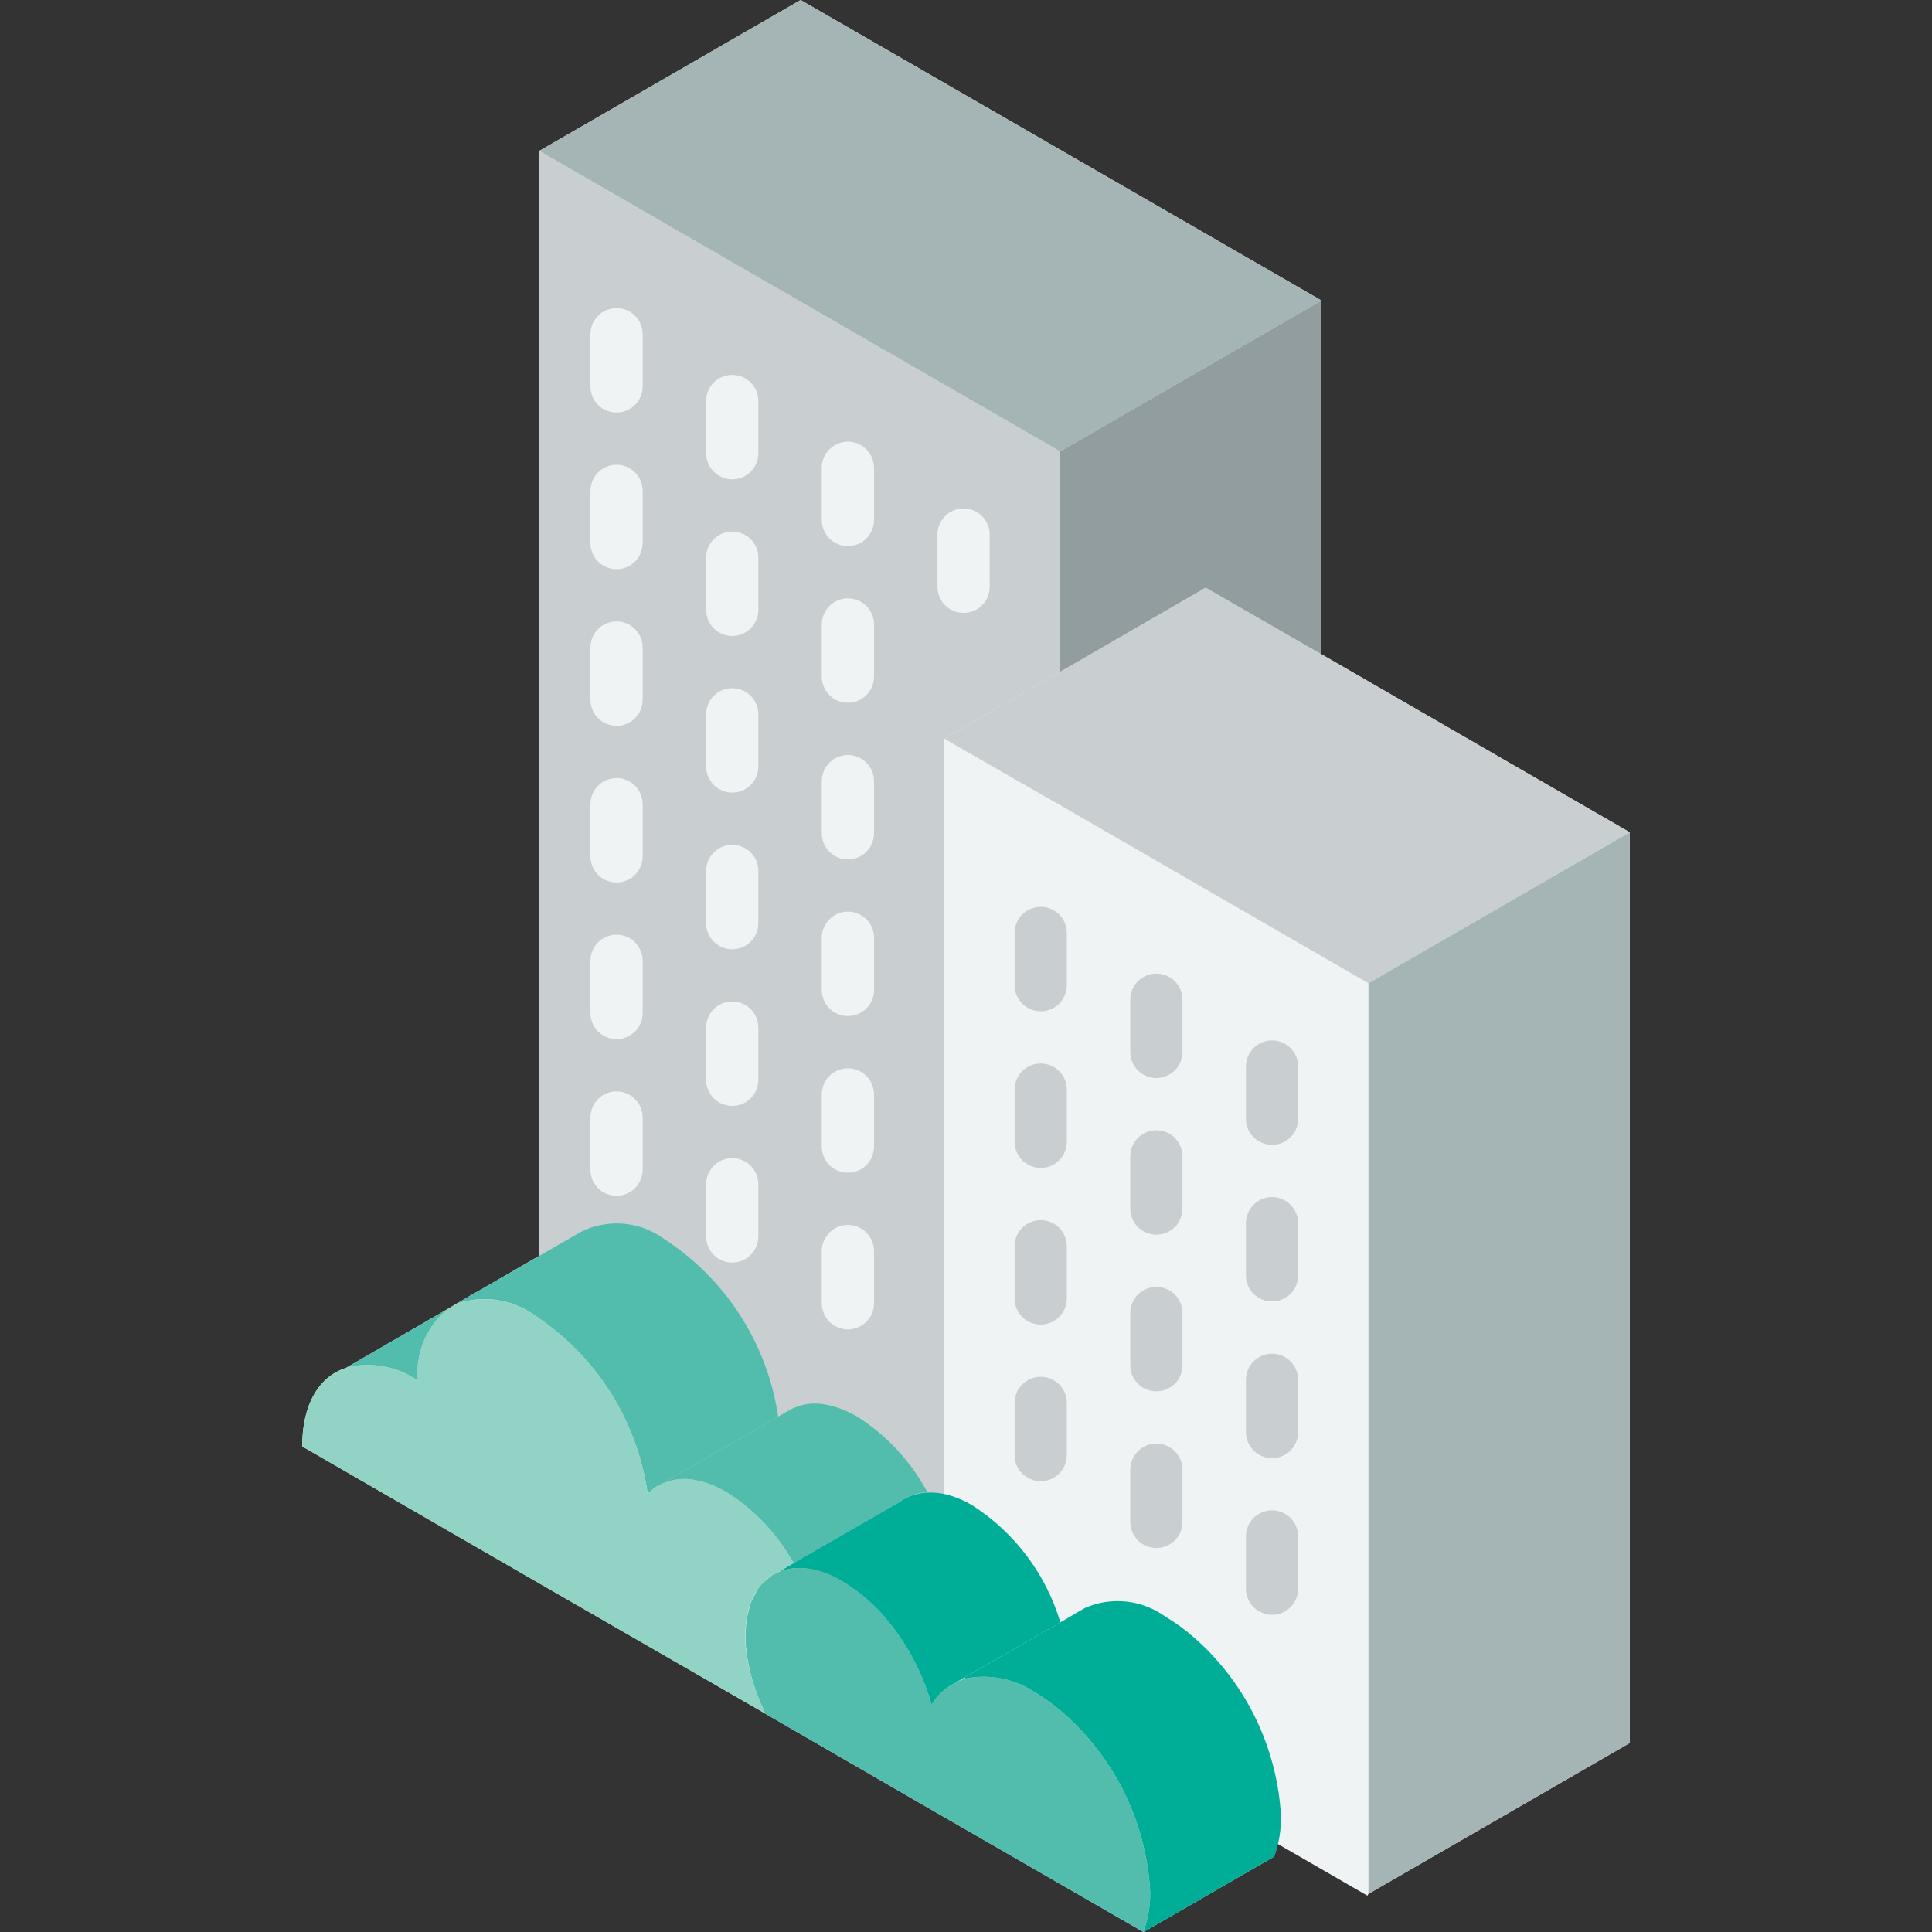 <?xml version="1.0" encoding="iso-8859-1"?>
<!-- Generator: Adobe Illustrator 19.0.0, SVG Export Plug-In . SVG Version: 6.00 Build 0)  -->
<svg version="1.1" id="Capa_1" xmlns="http://www.w3.org/2000/svg" xmlns:xlink="http://www.w3.org/1999/xlink" x="0px" y="0px"
	 viewBox="0 0 512 512" style="enable-background:new 0 0 512 512;" xml:space="preserve">
<rect x="0" y="0" width="512" height="512" fill="#333333" stroke="none"/>
<g>
	<path style="fill:#F0F3F4;" d="M350.2,173.388V79.637L212.167,0l-69.258,39.991V332.8l-16.605,9.617l-0.208,0.069l-4.221,2.491
		l-0.415,0.277l-0.069,0.138h-0.069c-0.138,0.069-0.208,0.069-0.346,0.138l-0.277,0.138l-2.214,1.315l-26.638,15.429l-0.069,0.069
		c-7.126,2.214-11.693,9.548-11.693,20.826l61.302,35.425l35.909,20.688l25.462,14.668l0.069,0.069l40.545,23.455L303.013,512h0.069
		l34.595-19.996c0.381-1.107,0.682-2.24,0.899-3.39l0.069,0.069l23.732,13.699l0.277-0.484l69.258-39.991V220.575L350.2,173.388z"/>
	<g>
		<polygon style="fill:#C9CED1;" points="280.944,119.628 280.944,178.024 250.224,195.736 250.224,395.97 232.304,426.621 
			142.911,374.383 142.911,39.991 		"/>
		<polygon style="fill:#C9CED1;" points="431.914,220.575 362.656,260.566 280.944,213.379 265.584,204.592 250.224,195.736 
			280.944,178.024 319.482,155.745 319.551,155.745 350.202,173.388 		"/>
	</g>
	<g>
		<polygon style="fill:#A5B4B4;" points="431.914,220.575 431.914,461.907 362.656,501.898 362.656,260.566 		"/>
		<polygon style="fill:#A5B4B4;" points="350.202,79.637 280.944,119.628 142.911,39.991 212.17,0 		"/>
	</g>
	<polygon style="fill:#919D9E;" points="350.202,79.637 350.202,173.388 319.551,155.745 319.482,155.745 280.944,178.024 
		280.944,119.628 	"/>
	<path style="fill:#53BDAD;" d="M304.811,501.345c0.065,3.632-0.545,7.245-1.799,10.655l-59.641-34.387l-40.545-23.455l-0.069-0.069
		c-0.277-0.761-0.692-1.661-1.038-2.422l-0.069-0.069c-0.346-0.83-0.692-1.661-0.969-2.491v-0.069l-0.069-0.069
		c-0.415-1.176-0.83-2.422-1.176-3.529c-0.365-1.182-0.665-2.383-0.899-3.598l-0.208-0.969c-0.069-0.346-0.138-0.761-0.208-1.107
		c-0.208-1.245-0.346-2.422-0.484-3.667c-0.069-0.83-0.069-1.73-0.069-2.491c-0.004-1.156,0.065-2.312,0.208-3.459
		c0-0.138,0.069-0.415,0.069-0.623c0.165-1.171,0.42-2.327,0.761-3.459l0.415-1.453c0.087-0.095,0.136-0.218,0.138-0.346
		l0.623-1.245c0.277-0.553,0.623-1.107,0.899-1.591v-0.138c0.346-0.484,0.692-0.899,1.107-1.384
		c0.171-0.241,0.382-0.451,0.623-0.623c0.19-0.203,0.398-0.389,0.623-0.554c0.553-0.461,1.107-0.922,1.661-1.383
		c0.33-0.122,0.653-0.26,0.969-0.415l0.484-0.277c0.208-0.069,0.346-0.138,0.554-0.208h0.069c1.39-0.55,2.865-0.855,4.359-0.899
		c2.012-0.076,4.022,0.181,5.95,0.761c2.087,0.621,4.086,1.505,5.95,2.629c4.915,2.897,9.235,6.7,12.731,11.209v0.069h0.069
		c5.084,6.391,8.847,13.729,11.07,21.587c1.409-2.48,3.53-4.481,6.089-5.743l0.484-0.277c0.788-0.423,1.624-0.749,2.491-0.969
		c6.303-1.241,12.841,0.052,18.197,3.598c2.757,1.641,5.352,3.54,7.749,5.674c0.899,0.761,1.661,1.522,2.491,2.283
		C296.591,468.282,303.874,484.328,304.811,501.345z"/>
	<path style="fill:#00AD97;" d="M339.475,481.28c0.07,3.655-0.54,7.292-1.799,10.724L303.082,512h-0.069
		c1.254-3.41,1.864-7.023,1.799-10.655c-0.937-17.017-8.22-33.064-20.411-44.973c-0.831-0.761-1.591-1.522-2.491-2.283
		c-2.397-2.133-4.992-4.033-7.749-5.674c-5.356-3.546-11.894-4.839-18.197-3.598l-0.484-0.208l25.531-14.668l4.566-2.698
		l2.076-1.176c6.979-3.002,15.023-2.109,21.172,2.352c2.757,1.641,5.352,3.54,7.749,5.674c0.899,0.761,1.661,1.522,2.491,2.283
		C331.242,448.267,338.523,464.287,339.475,481.28z"/>
	<g>
		<path style="fill:#53BDAD;" d="M206.217,375.421l-30.789,17.782l-0.484,0.277l-0.277,0.138c-0.069,0-0.069,0.069-0.138,0.069
			c-0.221,0.088-0.431,0.205-0.623,0.346c-0.623,0.415-1.245,0.969-1.868,1.453c-0.138,0.138-0.277,0.208-0.415,0.346
			c-2.72-19.457-13.752-36.775-30.236-47.464c-5.834-4.063-13.232-5.164-19.996-2.975l0.069-0.138l0.415-0.277l4.221-2.491
			l0.208-0.069l27.33-15.775l0.208-0.138c7.162-3.621,15.753-2.898,22.21,1.868C192.396,338.995,203.384,356.133,206.217,375.421z"
			/>
		<path style="fill:#53BDAD;" d="M245.793,395.485c-1.526,0.026-3.031,0.356-4.428,0.969c-0.509,0.174-0.997,0.406-1.453,0.692
			c-0.189,0.058-0.373,0.127-0.553,0.208v0.069l-0.138,0.069l-0.554,0.415L210.3,414.236c-4.241-7.676-10.359-14.15-17.782-18.819
			c-0.969-0.553-2.007-1.038-2.975-1.522c-1.836-0.809-3.765-1.39-5.743-1.73c-2.558-0.465-5.195-0.201-7.611,0.761
			c-0.242,0.123-0.497,0.216-0.761,0.277l30.789-17.781l2.145-1.246l0.899-0.484l0.069-0.069c0.488-0.272,0.997-0.503,1.522-0.692
			c2.415-0.962,5.053-1.226,7.611-0.761c1.978,0.339,3.906,0.92,5.743,1.73c0.969,0.484,2.006,0.969,2.975,1.522
			C235.008,380.397,241.419,387.308,245.793,395.485z"/>
	</g>
	<path style="fill:#00AD97;" d="M281.01,429.942L255.48,444.61l-2.006,1.176l-0.484,0.277c-2.559,1.262-4.68,3.262-6.089,5.743
		c-2.223-7.858-5.986-15.196-11.07-21.587h-0.069v-0.069c-3.496-4.509-7.816-8.312-12.731-11.209
		c-1.864-1.125-3.864-2.008-5.95-2.629c-1.928-0.58-3.938-0.837-5.95-0.761c-1.494,0.045-2.969,0.349-4.359,0.899h-0.069
		l-0.069-0.069l3.667-2.145l28.368-16.329l0.554-0.415l0.138-0.069v-0.069c0.18-0.081,0.365-0.15,0.553-0.208
		c0.471-0.259,0.956-0.49,1.453-0.692c1.423-0.518,2.916-0.821,4.428-0.899c2.012-0.076,4.022,0.181,5.95,0.761
		c2.087,0.621,4.086,1.505,5.95,2.629C268.918,406.161,277.189,417.156,281.01,429.942z"/>
	<path style="fill:#91D4C5;" d="M210.299,414.236l-3.667,2.145l-0.484,0.277l-0.484,0.277c-0.316,0.155-0.639,0.293-0.969,0.415
		c-0.294,0.21-0.571,0.441-0.83,0.692c-0.331,0.159-0.634,0.369-0.899,0.623c-0.22,0.173-0.407,0.384-0.554,0.623
		c-0.225,0.19-0.433,0.398-0.623,0.623c-0.415,0.484-0.761,0.899-1.107,1.384v0.138c-0.363,0.481-0.686,0.99-0.969,1.522
		c-0.226,0.42-0.411,0.86-0.554,1.315c-0.003,0.128-0.052,0.251-0.138,0.346c-0.203,0.446-0.365,0.909-0.484,1.384
		c-0.341,1.132-0.596,2.289-0.761,3.459c0,0.208-0.069,0.484-0.069,0.623c-0.142,1.148-0.212,2.303-0.208,3.459
		c0,0.761,0,1.661,0.069,2.491c0.117,1.254,0.302,2.502,0.554,3.736c0.012,0.35,0.058,0.697,0.138,1.038
		c0.069,0.277,0.138,0.623,0.208,0.969c0.258,1.239,0.581,2.463,0.969,3.667c0.346,1.107,0.761,2.352,1.176,3.529l0.069,0.069v0.069
		c0.277,0.83,0.623,1.661,0.969,2.491l0.069,0.069c0.346,0.761,0.761,1.661,1.038,2.422l-25.462-14.668l-35.909-20.688
		l-61.302-35.425c0-11.278,4.566-18.612,11.693-20.826l0.069-0.069c6.501-1.609,13.38-0.349,18.889,3.459
		c-0.692-7.169,2.21-14.216,7.749-18.819v-0.069l2.214-1.315l0.277-0.138c0.138-0.069,0.208-0.069,0.346-0.138h0.069
		c6.764-2.189,14.162-1.088,19.996,2.975c16.484,10.689,27.516,28.007,30.236,47.464c0.138-0.138,0.277-0.208,0.415-0.346
		c0.623-0.484,1.245-1.038,1.868-1.453c0.192-0.141,0.401-0.258,0.623-0.346c0.069,0,0.069-0.069,0.138-0.069l0.277-0.138
		l0.484-0.277c0.264-0.061,0.52-0.154,0.761-0.277c2.415-0.962,5.053-1.226,7.611-0.761c1.978,0.339,3.906,0.92,5.743,1.73
		c0.969,0.484,2.006,0.969,2.975,1.522C199.941,400.085,206.058,406.56,210.299,414.236z"/>
	<path style="fill:#53BDAD;" d="M118.485,346.984v0.069c-5.539,4.604-8.441,11.65-7.749,18.819
		c-5.509-3.808-12.388-5.068-18.889-3.459L118.485,346.984z"/>
	<g>
		<path style="fill:#C9CED1;" d="M275.796,392.541c-1.835,0.001-3.596-0.728-4.894-2.025c-1.298-1.298-2.026-3.058-2.025-4.894
			v-13.838c0-3.821,3.098-6.919,6.919-6.919c3.821,0,6.919,3.098,6.919,6.919v13.838c0.001,1.835-0.728,3.596-2.025,4.894
			C279.392,391.813,277.631,392.542,275.796,392.541z M275.796,351.027c-1.835,0.001-3.596-0.728-4.894-2.025
			c-1.298-1.298-2.026-3.058-2.025-4.894V330.27c0-3.821,3.098-6.919,6.919-6.919c3.821,0,6.919,3.098,6.919,6.919v13.838
			c0.001,1.835-0.728,3.596-2.025,4.894C279.392,350.299,277.631,351.028,275.796,351.027z M275.796,309.514
			c-1.835,0.001-3.596-0.728-4.894-2.025c-1.298-1.298-2.026-3.058-2.025-4.894v-13.838c0-3.821,3.098-6.919,6.919-6.919
			c3.821,0,6.919,3.098,6.919,6.919v13.838c0.001,1.835-0.728,3.596-2.025,4.894C279.392,308.786,277.631,309.515,275.796,309.514z
			 M275.796,268c-1.835,0.001-3.596-0.728-4.894-2.025c-1.298-1.298-2.026-3.058-2.025-4.894v-13.838
			c0-3.821,3.098-6.919,6.919-6.919c3.821,0,6.919,3.098,6.919,6.919v13.838c0.001,1.835-0.728,3.596-2.025,4.894
			C279.392,267.272,277.631,268.001,275.796,268z"/>
		<path style="fill:#C9CED1;" d="M306.451,410.237c-1.835,0.001-3.596-0.728-4.894-2.025c-1.298-1.298-2.026-3.058-2.025-4.894
			V389.48c0-3.821,3.098-6.919,6.919-6.919s6.919,3.098,6.919,6.919v13.838c0.001,1.835-0.728,3.596-2.025,4.894
			C310.047,409.509,308.286,410.238,306.451,410.237z M306.451,368.723c-1.835,0.001-3.596-0.728-4.894-2.025
			c-1.298-1.298-2.026-3.058-2.025-4.894v-13.838c0-3.821,3.098-6.919,6.919-6.919s6.919,3.098,6.919,6.919v13.838
			c0.001,1.835-0.728,3.596-2.025,4.894C310.047,367.995,308.286,368.724,306.451,368.723z M306.451,327.21
			c-1.835,0.001-3.596-0.728-4.894-2.025c-1.298-1.298-2.026-3.058-2.025-4.894v-13.838c0-3.821,3.098-6.919,6.919-6.919
			s6.919,3.098,6.919,6.919v13.838c0.001,1.835-0.728,3.596-2.025,4.894C310.047,326.482,308.286,327.211,306.451,327.21z
			 M306.451,285.696c-1.835,0.001-3.596-0.728-4.894-2.025c-1.298-1.298-2.026-3.058-2.025-4.894v-13.838
			c0-3.821,3.098-6.919,6.919-6.919s6.919,3.098,6.919,6.919v13.838c0.001,1.835-0.728,3.596-2.025,4.894
			C310.047,284.968,308.286,285.697,306.451,285.696z"/>
		<path style="fill:#C9CED1;" d="M337.106,427.939c-1.835,0.001-3.596-0.728-4.894-2.025c-1.298-1.298-2.026-3.058-2.025-4.894
			v-13.838c0-3.821,3.098-6.919,6.919-6.919c3.821,0,6.919,3.098,6.919,6.919v13.838c0.001,1.835-0.728,3.596-2.025,4.894
			C340.702,427.212,338.942,427.94,337.106,427.939z M337.106,386.426c-1.835,0.001-3.596-0.728-4.894-2.025
			c-1.298-1.298-2.026-3.058-2.025-4.894v-13.838c0-3.821,3.098-6.919,6.919-6.919c3.821,0,6.919,3.098,6.919,6.919v13.838
			c0.001,1.835-0.728,3.596-2.025,4.894C340.702,385.698,338.942,386.427,337.106,386.426z M337.106,344.912
			c-1.835,0.001-3.596-0.728-4.894-2.025c-1.298-1.298-2.026-3.058-2.025-4.894v-13.838c0-3.821,3.098-6.919,6.919-6.919
			c3.821,0,6.919,3.098,6.919,6.919v13.838c0.001,1.835-0.728,3.596-2.025,4.894C340.702,344.185,338.942,344.913,337.106,344.912z
			 M337.106,303.399c-1.835,0.001-3.596-0.728-4.894-2.025c-1.298-1.298-2.026-3.058-2.025-4.894v-13.838
			c0-3.821,3.098-6.919,6.919-6.919c3.821,0,6.919,3.098,6.919,6.919v13.838c0.001,1.835-0.728,3.596-2.025,4.894
			C340.702,302.671,338.942,303.4,337.106,303.399z"/>
	</g>
	<g>
		<path style="fill:#F0F3F4;" d="M163.39,316.899c-1.835,0.001-3.596-0.728-4.894-2.025c-1.298-1.298-2.026-3.058-2.025-4.894
			v-13.838c0-3.821,3.098-6.919,6.919-6.919s6.919,3.098,6.919,6.919v13.838c0.001,1.835-0.728,3.596-2.025,4.894
			C166.986,316.171,165.226,316.9,163.39,316.899z M163.39,275.385c-1.835,0.001-3.596-0.728-4.894-2.025s-2.026-3.058-2.025-4.894
			v-13.838c0-3.821,3.098-6.919,6.919-6.919s6.919,3.098,6.919,6.919v13.838c0.001,1.835-0.728,3.596-2.025,4.894
			C166.986,274.658,165.226,275.386,163.39,275.385z M163.39,233.872c-1.835,0.001-3.596-0.728-4.894-2.025
			c-1.298-1.298-2.026-3.058-2.025-4.894v-13.838c0-3.821,3.098-6.919,6.919-6.919s6.919,3.098,6.919,6.919v13.838
			c0.001,1.835-0.728,3.596-2.025,4.894C166.986,233.144,165.226,233.873,163.39,233.872z M163.39,192.358
			c-1.835,0.001-3.596-0.728-4.894-2.025s-2.026-3.058-2.025-4.894v-13.838c0-3.821,3.098-6.919,6.919-6.919
			s6.919,3.098,6.919,6.919v13.838c0.001,1.835-0.728,3.596-2.025,4.894C166.986,191.631,165.226,192.359,163.39,192.358z
			 M163.39,150.845c-1.835,0.001-3.596-0.728-4.894-2.025c-1.298-1.298-2.026-3.058-2.025-4.894v-13.838
			c0-3.821,3.098-6.919,6.919-6.919s6.919,3.098,6.919,6.919v13.838c0.001,1.835-0.728,3.596-2.025,4.894
			C166.986,150.117,165.226,150.846,163.39,150.845z M163.39,109.331c-1.835,0.001-3.596-0.728-4.894-2.025
			c-1.298-1.298-2.026-3.058-2.025-4.894V88.574c0-3.821,3.098-6.919,6.919-6.919s6.919,3.098,6.919,6.919v13.838
			c0.001,1.835-0.728,3.596-2.025,4.894C166.986,108.604,165.226,109.332,163.39,109.331z"/>
		<path style="fill:#F0F3F4;" d="M194.046,334.595c-1.835,0.001-3.596-0.728-4.894-2.025s-2.026-3.058-2.025-4.894v-13.838
			c0-3.821,3.098-6.919,6.919-6.919c3.821,0,6.919,3.098,6.919,6.919v13.838c0.001,1.835-0.728,3.596-2.025,4.894
			C197.641,333.867,195.881,334.596,194.046,334.595z M194.046,293.081c-1.835,0.001-3.596-0.728-4.894-2.025
			c-1.298-1.298-2.026-3.058-2.025-4.894v-13.838c0-3.821,3.098-6.919,6.919-6.919c3.821,0,6.919,3.098,6.919,6.919v13.838
			c0.001,1.835-0.728,3.596-2.025,4.894C197.641,292.354,195.881,293.082,194.046,293.081z M194.046,251.568
			c-1.835,0.001-3.596-0.728-4.894-2.025c-1.298-1.298-2.026-3.058-2.025-4.894v-13.838c0-3.821,3.098-6.919,6.919-6.919
			c3.821,0,6.919,3.098,6.919,6.919v13.838c0.001,1.835-0.728,3.596-2.025,4.894C197.641,250.84,195.881,251.569,194.046,251.568z
			 M194.046,210.054c-1.835,0.001-3.596-0.728-4.894-2.025c-1.298-1.298-2.026-3.058-2.025-4.894v-13.838
			c0-3.821,3.098-6.919,6.919-6.919c3.821,0,6.919,3.098,6.919,6.919v13.838c0.001,1.835-0.728,3.596-2.025,4.894
			C197.641,209.327,195.881,210.055,194.046,210.054z M194.046,168.541c-1.835,0.001-3.596-0.728-4.894-2.025
			c-1.298-1.298-2.026-3.058-2.025-4.894v-13.838c0-3.821,3.098-6.919,6.919-6.919c3.821,0,6.919,3.098,6.919,6.919v13.838
			c0.001,1.835-0.728,3.596-2.025,4.894C197.641,167.813,195.881,168.542,194.046,168.541z M194.046,127.027
			c-1.835,0.001-3.596-0.728-4.894-2.025c-1.298-1.298-2.026-3.058-2.025-4.894V106.27c0-3.821,3.098-6.919,6.919-6.919
			c3.821,0,6.919,3.098,6.919,6.919v13.838c0.001,1.835-0.728,3.596-2.025,4.894C197.641,126.299,195.881,127.028,194.046,127.027z"
			/>
		<path style="fill:#F0F3F4;" d="M224.701,352.298c-1.835,0.001-3.596-0.728-4.894-2.025c-1.298-1.298-2.026-3.058-2.025-4.894
			v-13.838c0-3.821,3.098-6.919,6.919-6.919c3.821,0,6.919,3.098,6.919,6.919v13.838c0.001,1.835-0.728,3.596-2.025,4.894
			C228.297,351.57,226.536,352.299,224.701,352.298z M224.701,310.784c-1.835,0.001-3.596-0.728-4.894-2.025
			s-2.026-3.058-2.025-4.894v-13.838c0-3.821,3.098-6.919,6.919-6.919c3.821,0,6.919,3.098,6.919,6.919v13.838
			c0.001,1.835-0.728,3.596-2.025,4.894C228.297,310.056,226.536,310.785,224.701,310.784z M224.701,269.27
			c-1.835,0.001-3.596-0.728-4.894-2.025s-2.026-3.058-2.025-4.894v-13.838c0-3.821,3.098-6.919,6.919-6.919
			c3.821,0,6.919,3.098,6.919,6.919v13.838c0.001,1.835-0.728,3.596-2.025,4.894C228.297,268.543,226.536,269.272,224.701,269.27z
			 M224.701,227.757c-1.835,0.001-3.596-0.728-4.894-2.025c-1.298-1.298-2.026-3.058-2.025-4.894V207
			c0-3.821,3.098-6.919,6.919-6.919c3.821,0,6.919,3.098,6.919,6.919v13.838c0.001,1.835-0.728,3.596-2.025,4.894
			C228.297,227.029,226.536,227.758,224.701,227.757z M224.701,186.243c-1.835,0.001-3.596-0.728-4.894-2.025
			c-1.298-1.298-2.026-3.058-2.025-4.894v-13.838c0-3.821,3.098-6.919,6.919-6.919c3.821,0,6.919,3.098,6.919,6.919v13.838
			c0.001,1.835-0.728,3.596-2.025,4.894C228.297,185.516,226.536,186.245,224.701,186.243z M224.701,144.73
			c-1.835,0.001-3.596-0.728-4.894-2.025c-1.298-1.298-2.026-3.058-2.025-4.894v-13.838c0-3.821,3.098-6.919,6.919-6.919
			c3.821,0,6.919,3.098,6.919,6.919v13.838c0.001,1.835-0.728,3.596-2.025,4.894C228.297,144.002,226.536,144.731,224.701,144.73z"
			/>
		<path style="fill:#F0F3F4;" d="M255.356,162.426c-1.835,0.001-3.596-0.728-4.894-2.025s-2.026-3.058-2.025-4.894v-13.838
			c0-3.821,3.098-6.919,6.919-6.919c3.821,0,6.919,3.098,6.919,6.919v13.838c0.001,1.835-0.728,3.596-2.025,4.894
			C258.952,161.698,257.192,162.427,255.356,162.426z"/>
	</g>
</g>
<g>
</g>
<g>
</g>
<g>
</g>
<g>
</g>
<g>
</g>
<g>
</g>
<g>
</g>
<g>
</g>
<g>
</g>
<g>
</g>
<g>
</g>
<g>
</g>
<g>
</g>
<g>
</g>
<g>
</g>
</svg>
